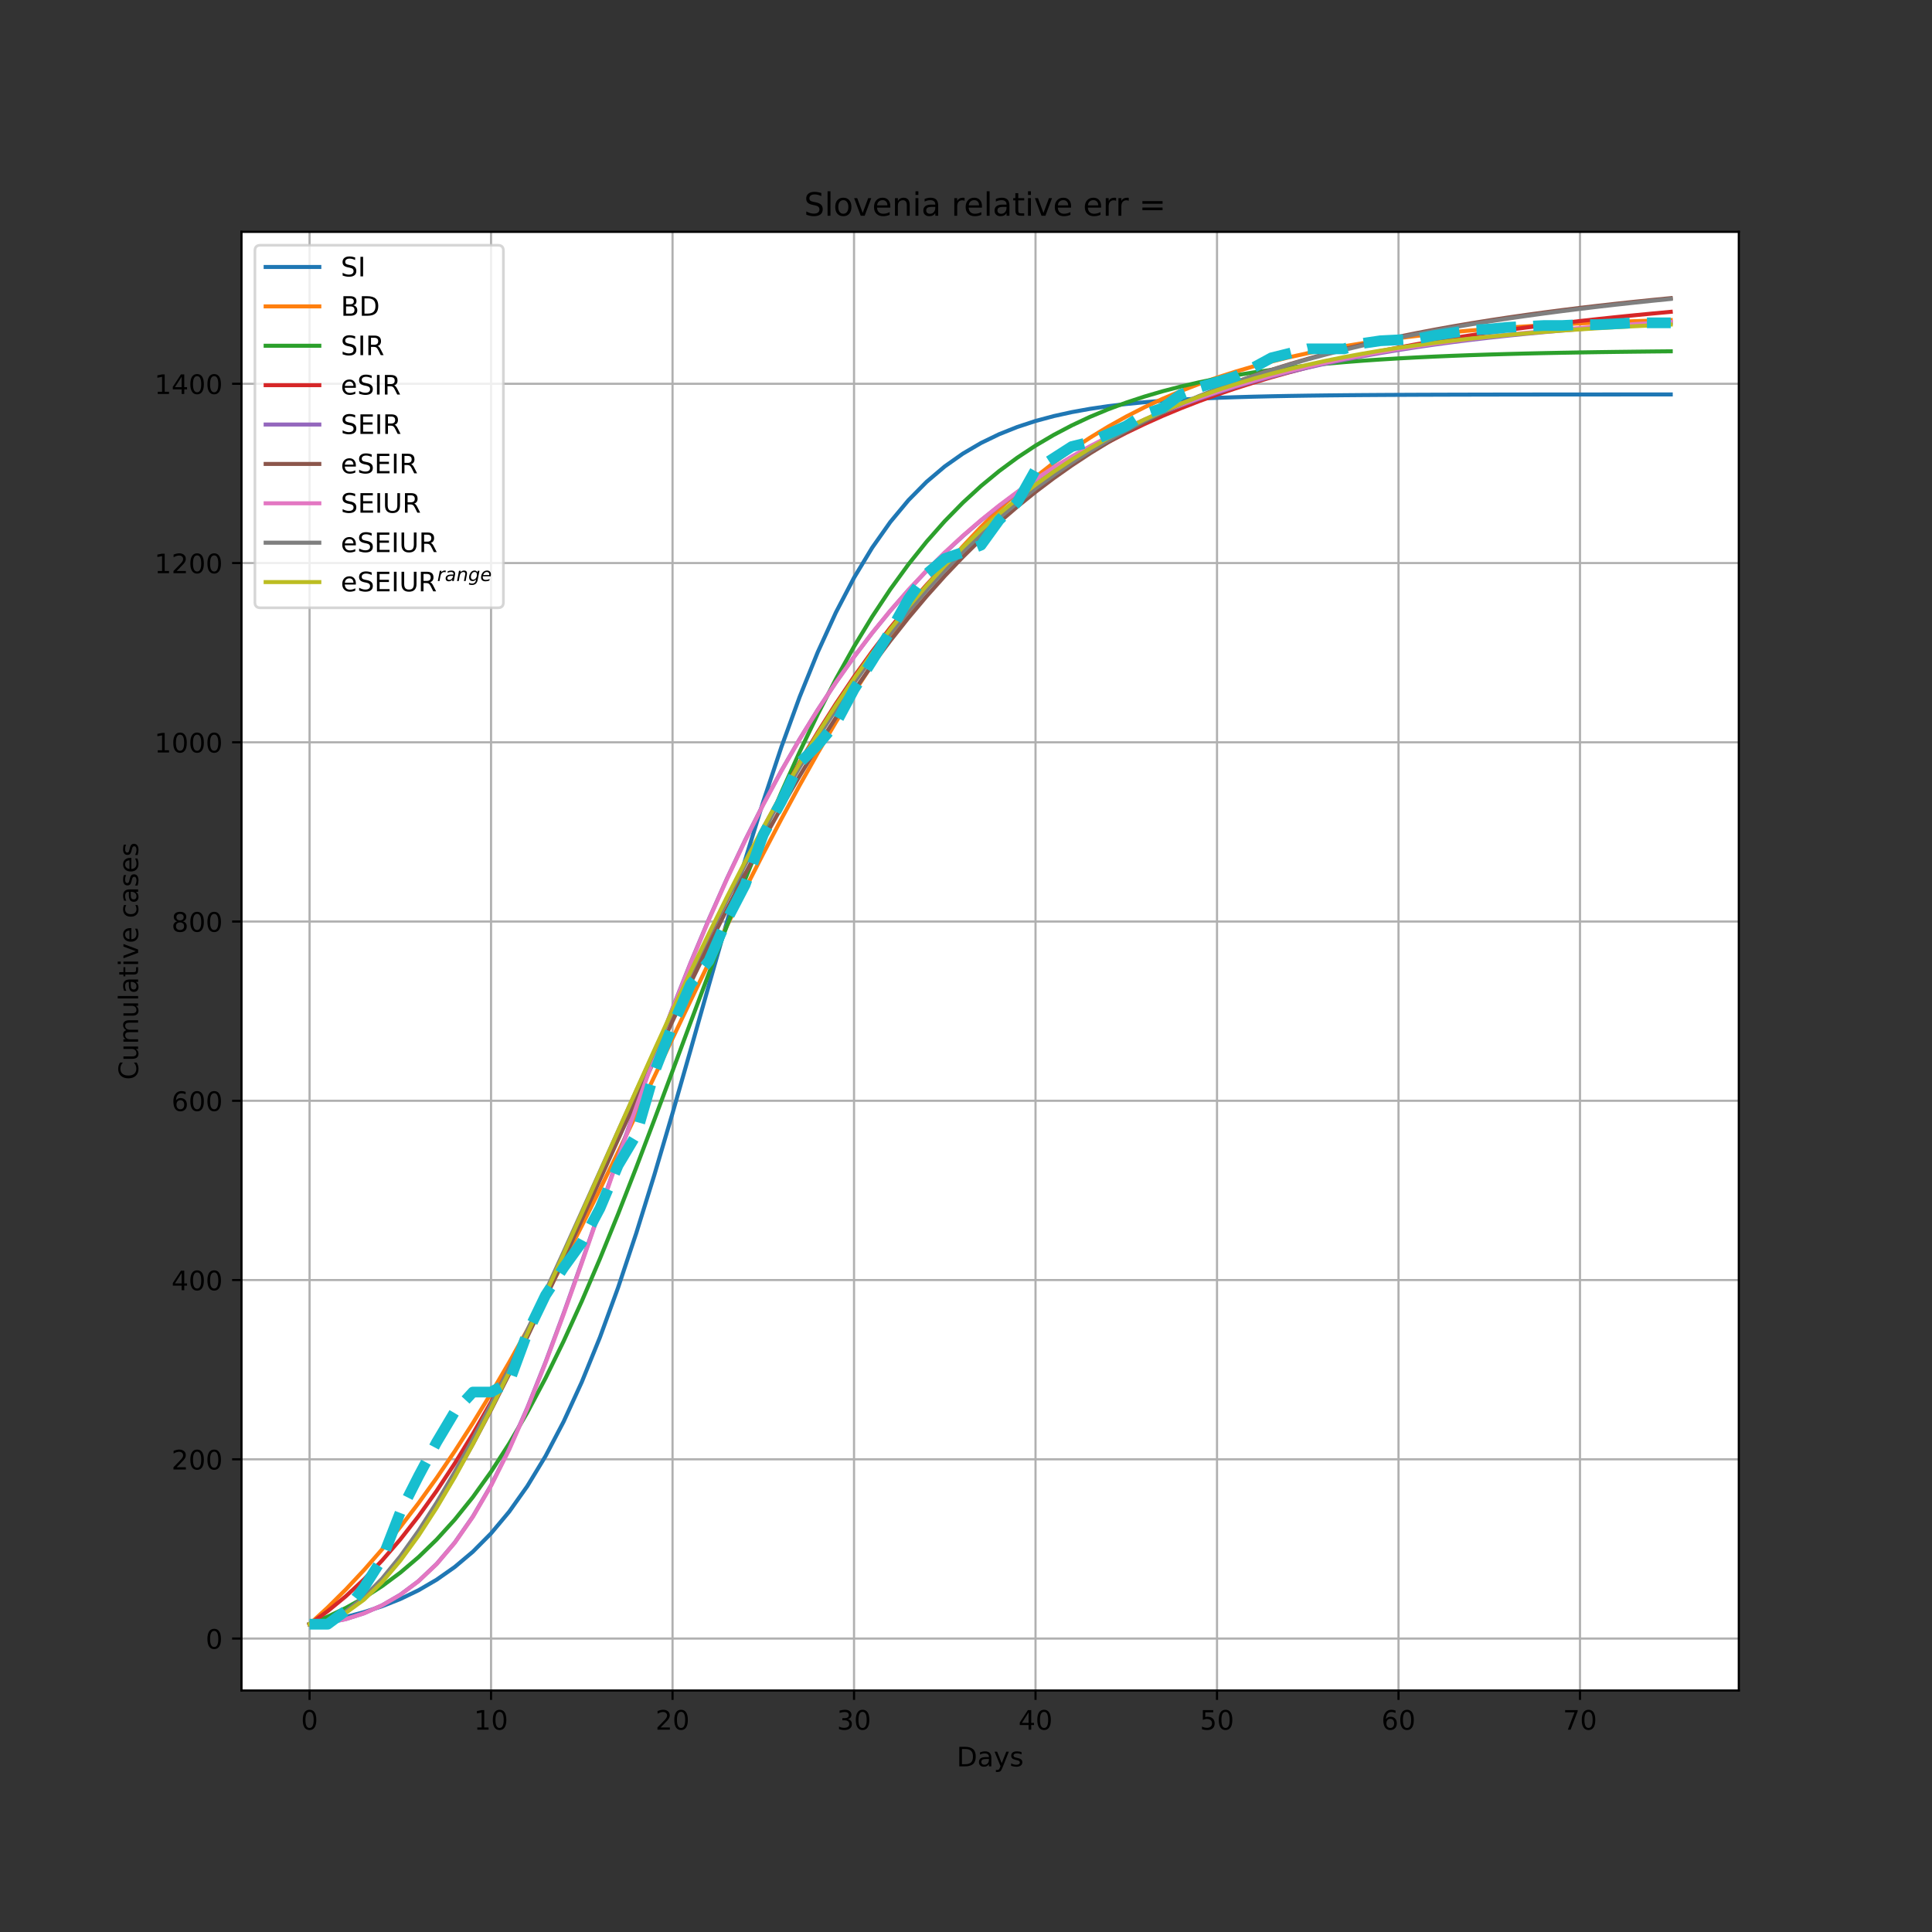 <?xml version="1.0" encoding="utf-8" standalone="no"?>
<!DOCTYPE svg PUBLIC "-//W3C//DTD SVG 1.1//EN"
  "http://www.w3.org/Graphics/SVG/1.1/DTD/svg11.dtd">
<!-- Created with matplotlib (https://matplotlib.org/) -->
<svg height="720pt" version="1.1" viewBox="0 0 720 720" width="720pt" xmlns="http://www.w3.org/2000/svg" xmlns:xlink="http://www.w3.org/1999/xlink">
 <rect x="0" y="0" width="720" height="720" fill="#333333" stroke="none"/>
 <defs>
  <style type="text/css">*{stroke-linecap:butt;stroke-linejoin:round;}</style>
 </defs>
 <g id="figure_1">
  <g id="patch_1">
   <path d="M 0 720 
L 720 720 
L 720 0 
L 0 0 
z
" style="fill:none;"/>
  </g>
  <g id="axes_1">
   <g id="patch_2">
    <path d="M 90 630 
L 648 630 
L 648 86.4 
L 90 86.4 
z
" style="fill:#ffffff;"/>
   </g>
   <g id="matplotlib.axis_1">
    <g id="xtick_1">
     <g id="line2d_1">
      <path clip-path="url(#pcddd51e90e)" d="M 115.364 630 
L 115.364 86.4 
" style="fill:none;stroke:#b0b0b0;stroke-linecap:square;stroke-width:0.8;"/>
     </g>
     <g id="line2d_2">
      <defs>
       <path d="M 0 0 
L 0 3.5 
" id="m1e7926f8ad" style="stroke:#000000;stroke-width:0.8;"/>
      </defs>
      <g>
       <use style="stroke:#000000;stroke-width:0.8;" x="115.364" xlink:href="#m1e7926f8ad" y="630"/>
      </g>
     </g>
     <g id="text_1">
      <!-- 0 -->
      <g transform="translate(112.182 644.598)scale(0.1 -0.1)">
       <defs>
        <path d="M 31.781 66.406 
Q 24.172 66.406 20.328 58.906 
Q 16.5 51.422 16.5 36.375 
Q 16.5 21.391 20.328 13.891 
Q 24.172 6.391 31.781 6.391 
Q 39.453 6.391 43.281 13.891 
Q 47.125 21.391 47.125 36.375 
Q 47.125 51.422 43.281 58.906 
Q 39.453 66.406 31.781 66.406 
z
M 31.781 74.219 
Q 44.047 74.219 50.516 64.516 
Q 56.984 54.828 56.984 36.375 
Q 56.984 17.969 50.516 8.266 
Q 44.047 -1.422 31.781 -1.422 
Q 19.531 -1.422 13.062 8.266 
Q 6.594 17.969 6.594 36.375 
Q 6.594 54.828 13.062 64.516 
Q 19.531 74.219 31.781 74.219 
z
" id="DejaVuSans-48"/>
       </defs>
       <use xlink:href="#DejaVuSans-48"/>
      </g>
     </g>
    </g>
    <g id="xtick_2">
     <g id="line2d_3">
      <path clip-path="url(#pcddd51e90e)" d="M 183 630 
L 183 86.4 
" style="fill:none;stroke:#b0b0b0;stroke-linecap:square;stroke-width:0.8;"/>
     </g>
     <g id="line2d_4">
      <g>
       <use style="stroke:#000000;stroke-width:0.8;" x="183" xlink:href="#m1e7926f8ad" y="630"/>
      </g>
     </g>
     <g id="text_2">
      <!-- 10 -->
      <g transform="translate(176.637 644.598)scale(0.1 -0.1)">
       <defs>
        <path d="M 12.406 8.297 
L 28.516 8.297 
L 28.516 63.922 
L 10.984 60.406 
L 10.984 69.391 
L 28.422 72.906 
L 38.281 72.906 
L 38.281 8.297 
L 54.391 8.297 
L 54.391 0 
L 12.406 0 
z
" id="DejaVuSans-49"/>
       </defs>
       <use xlink:href="#DejaVuSans-49"/>
       <use x="63.623" xlink:href="#DejaVuSans-48"/>
      </g>
     </g>
    </g>
    <g id="xtick_3">
     <g id="line2d_5">
      <path clip-path="url(#pcddd51e90e)" d="M 250.636 630 
L 250.636 86.4 
" style="fill:none;stroke:#b0b0b0;stroke-linecap:square;stroke-width:0.8;"/>
     </g>
     <g id="line2d_6">
      <g>
       <use style="stroke:#000000;stroke-width:0.8;" x="250.636" xlink:href="#m1e7926f8ad" y="630"/>
      </g>
     </g>
     <g id="text_3">
      <!-- 20 -->
      <g transform="translate(244.274 644.598)scale(0.1 -0.1)">
       <defs>
        <path d="M 19.188 8.297 
L 53.609 8.297 
L 53.609 0 
L 7.328 0 
L 7.328 8.297 
Q 12.938 14.109 22.625 23.891 
Q 32.328 33.688 34.812 36.531 
Q 39.547 41.844 41.422 45.531 
Q 43.312 49.219 43.312 52.781 
Q 43.312 58.594 39.234 62.25 
Q 35.156 65.922 28.609 65.922 
Q 23.969 65.922 18.812 64.312 
Q 13.672 62.703 7.812 59.422 
L 7.812 69.391 
Q 13.766 71.781 18.938 73 
Q 24.125 74.219 28.422 74.219 
Q 39.75 74.219 46.484 68.547 
Q 53.219 62.891 53.219 53.422 
Q 53.219 48.922 51.531 44.891 
Q 49.859 40.875 45.406 35.406 
Q 44.188 33.984 37.641 27.219 
Q 31.109 20.453 19.188 8.297 
z
" id="DejaVuSans-50"/>
       </defs>
       <use xlink:href="#DejaVuSans-50"/>
       <use x="63.623" xlink:href="#DejaVuSans-48"/>
      </g>
     </g>
    </g>
    <g id="xtick_4">
     <g id="line2d_7">
      <path clip-path="url(#pcddd51e90e)" d="M 318.273 630 
L 318.273 86.4 
" style="fill:none;stroke:#b0b0b0;stroke-linecap:square;stroke-width:0.8;"/>
     </g>
     <g id="line2d_8">
      <g>
       <use style="stroke:#000000;stroke-width:0.8;" x="318.273" xlink:href="#m1e7926f8ad" y="630"/>
      </g>
     </g>
     <g id="text_4">
      <!-- 30 -->
      <g transform="translate(311.91 644.598)scale(0.1 -0.1)">
       <defs>
        <path d="M 40.578 39.312 
Q 47.656 37.797 51.625 33 
Q 55.609 28.219 55.609 21.188 
Q 55.609 10.406 48.188 4.484 
Q 40.766 -1.422 27.094 -1.422 
Q 22.516 -1.422 17.656 -0.516 
Q 12.797 0.391 7.625 2.203 
L 7.625 11.719 
Q 11.719 9.328 16.594 8.109 
Q 21.484 6.891 26.812 6.891 
Q 36.078 6.891 40.938 10.547 
Q 45.797 14.203 45.797 21.188 
Q 45.797 27.641 41.281 31.266 
Q 36.766 34.906 28.719 34.906 
L 20.219 34.906 
L 20.219 43.016 
L 29.109 43.016 
Q 36.375 43.016 40.234 45.922 
Q 44.094 48.828 44.094 54.297 
Q 44.094 59.906 40.109 62.906 
Q 36.141 65.922 28.719 65.922 
Q 24.656 65.922 20.016 65.031 
Q 15.375 64.156 9.812 62.312 
L 9.812 71.094 
Q 15.438 72.656 20.344 73.438 
Q 25.25 74.219 29.594 74.219 
Q 40.828 74.219 47.359 69.109 
Q 53.906 64.016 53.906 55.328 
Q 53.906 49.266 50.438 45.094 
Q 46.969 40.922 40.578 39.312 
z
" id="DejaVuSans-51"/>
       </defs>
       <use xlink:href="#DejaVuSans-51"/>
       <use x="63.623" xlink:href="#DejaVuSans-48"/>
      </g>
     </g>
    </g>
    <g id="xtick_5">
     <g id="line2d_9">
      <path clip-path="url(#pcddd51e90e)" d="M 385.909 630 
L 385.909 86.4 
" style="fill:none;stroke:#b0b0b0;stroke-linecap:square;stroke-width:0.8;"/>
     </g>
     <g id="line2d_10">
      <g>
       <use style="stroke:#000000;stroke-width:0.8;" x="385.909" xlink:href="#m1e7926f8ad" y="630"/>
      </g>
     </g>
     <g id="text_5">
      <!-- 40 -->
      <g transform="translate(379.547 644.598)scale(0.1 -0.1)">
       <defs>
        <path d="M 37.797 64.312 
L 12.891 25.391 
L 37.797 25.391 
z
M 35.203 72.906 
L 47.609 72.906 
L 47.609 25.391 
L 58.016 25.391 
L 58.016 17.188 
L 47.609 17.188 
L 47.609 0 
L 37.797 0 
L 37.797 17.188 
L 4.891 17.188 
L 4.891 26.703 
z
" id="DejaVuSans-52"/>
       </defs>
       <use xlink:href="#DejaVuSans-52"/>
       <use x="63.623" xlink:href="#DejaVuSans-48"/>
      </g>
     </g>
    </g>
    <g id="xtick_6">
     <g id="line2d_11">
      <path clip-path="url(#pcddd51e90e)" d="M 453.545 630 
L 453.545 86.4 
" style="fill:none;stroke:#b0b0b0;stroke-linecap:square;stroke-width:0.8;"/>
     </g>
     <g id="line2d_12">
      <g>
       <use style="stroke:#000000;stroke-width:0.8;" x="453.545" xlink:href="#m1e7926f8ad" y="630"/>
      </g>
     </g>
     <g id="text_6">
      <!-- 50 -->
      <g transform="translate(447.183 644.598)scale(0.1 -0.1)">
       <defs>
        <path d="M 10.797 72.906 
L 49.516 72.906 
L 49.516 64.594 
L 19.828 64.594 
L 19.828 46.734 
Q 21.969 47.469 24.109 47.828 
Q 26.266 48.188 28.422 48.188 
Q 40.625 48.188 47.75 41.5 
Q 54.891 34.812 54.891 23.391 
Q 54.891 11.625 47.562 5.094 
Q 40.234 -1.422 26.906 -1.422 
Q 22.312 -1.422 17.547 -0.641 
Q 12.797 0.141 7.719 1.703 
L 7.719 11.625 
Q 12.109 9.234 16.797 8.062 
Q 21.484 6.891 26.703 6.891 
Q 35.156 6.891 40.078 11.328 
Q 45.016 15.766 45.016 23.391 
Q 45.016 31 40.078 35.438 
Q 35.156 39.891 26.703 39.891 
Q 22.75 39.891 18.812 39.016 
Q 14.891 38.141 10.797 36.281 
z
" id="DejaVuSans-53"/>
       </defs>
       <use xlink:href="#DejaVuSans-53"/>
       <use x="63.623" xlink:href="#DejaVuSans-48"/>
      </g>
     </g>
    </g>
    <g id="xtick_7">
     <g id="line2d_13">
      <path clip-path="url(#pcddd51e90e)" d="M 521.182 630 
L 521.182 86.4 
" style="fill:none;stroke:#b0b0b0;stroke-linecap:square;stroke-width:0.8;"/>
     </g>
     <g id="line2d_14">
      <g>
       <use style="stroke:#000000;stroke-width:0.8;" x="521.182" xlink:href="#m1e7926f8ad" y="630"/>
      </g>
     </g>
     <g id="text_7">
      <!-- 60 -->
      <g transform="translate(514.819 644.598)scale(0.1 -0.1)">
       <defs>
        <path d="M 33.016 40.375 
Q 26.375 40.375 22.484 35.828 
Q 18.609 31.297 18.609 23.391 
Q 18.609 15.531 22.484 10.953 
Q 26.375 6.391 33.016 6.391 
Q 39.656 6.391 43.531 10.953 
Q 47.406 15.531 47.406 23.391 
Q 47.406 31.297 43.531 35.828 
Q 39.656 40.375 33.016 40.375 
z
M 52.594 71.297 
L 52.594 62.312 
Q 48.875 64.062 45.094 64.984 
Q 41.312 65.922 37.594 65.922 
Q 27.828 65.922 22.672 59.328 
Q 17.531 52.734 16.797 39.406 
Q 19.672 43.656 24.016 45.922 
Q 28.375 48.188 33.594 48.188 
Q 44.578 48.188 50.953 41.516 
Q 57.328 34.859 57.328 23.391 
Q 57.328 12.156 50.688 5.359 
Q 44.047 -1.422 33.016 -1.422 
Q 20.359 -1.422 13.672 8.266 
Q 6.984 17.969 6.984 36.375 
Q 6.984 53.656 15.188 63.938 
Q 23.391 74.219 37.203 74.219 
Q 40.922 74.219 44.703 73.484 
Q 48.484 72.75 52.594 71.297 
z
" id="DejaVuSans-54"/>
       </defs>
       <use xlink:href="#DejaVuSans-54"/>
       <use x="63.623" xlink:href="#DejaVuSans-48"/>
      </g>
     </g>
    </g>
    <g id="xtick_8">
     <g id="line2d_15">
      <path clip-path="url(#pcddd51e90e)" d="M 588.818 630 
L 588.818 86.4 
" style="fill:none;stroke:#b0b0b0;stroke-linecap:square;stroke-width:0.8;"/>
     </g>
     <g id="line2d_16">
      <g>
       <use style="stroke:#000000;stroke-width:0.8;" x="588.818" xlink:href="#m1e7926f8ad" y="630"/>
      </g>
     </g>
     <g id="text_8">
      <!-- 70 -->
      <g transform="translate(582.456 644.598)scale(0.1 -0.1)">
       <defs>
        <path d="M 8.203 72.906 
L 55.078 72.906 
L 55.078 68.703 
L 28.609 0 
L 18.312 0 
L 43.219 64.594 
L 8.203 64.594 
z
" id="DejaVuSans-55"/>
       </defs>
       <use xlink:href="#DejaVuSans-55"/>
       <use x="63.623" xlink:href="#DejaVuSans-48"/>
      </g>
     </g>
    </g>
    <g id="text_9">
     <!-- Days -->
     <g transform="translate(356.522 658.277)scale(0.1 -0.1)">
      <defs>
       <path d="M 19.672 64.797 
L 19.672 8.109 
L 31.594 8.109 
Q 46.688 8.109 53.688 14.938 
Q 60.688 21.781 60.688 36.531 
Q 60.688 51.172 53.688 57.984 
Q 46.688 64.797 31.594 64.797 
z
M 9.812 72.906 
L 30.078 72.906 
Q 51.266 72.906 61.172 64.094 
Q 71.094 55.281 71.094 36.531 
Q 71.094 17.672 61.125 8.828 
Q 51.172 0 30.078 0 
L 9.812 0 
z
" id="DejaVuSans-68"/>
       <path d="M 34.281 27.484 
Q 23.391 27.484 19.188 25 
Q 14.984 22.516 14.984 16.5 
Q 14.984 11.719 18.141 8.906 
Q 21.297 6.109 26.703 6.109 
Q 34.188 6.109 38.703 11.406 
Q 43.219 16.703 43.219 25.484 
L 43.219 27.484 
z
M 52.203 31.203 
L 52.203 0 
L 43.219 0 
L 43.219 8.297 
Q 40.141 3.328 35.547 0.953 
Q 30.953 -1.422 24.312 -1.422 
Q 15.922 -1.422 10.953 3.297 
Q 6 8.016 6 15.922 
Q 6 25.141 12.172 29.828 
Q 18.359 34.516 30.609 34.516 
L 43.219 34.516 
L 43.219 35.406 
Q 43.219 41.609 39.141 45 
Q 35.062 48.391 27.688 48.391 
Q 23 48.391 18.547 47.266 
Q 14.109 46.141 10.016 43.891 
L 10.016 52.203 
Q 14.938 54.109 19.578 55.047 
Q 24.219 56 28.609 56 
Q 40.484 56 46.344 49.844 
Q 52.203 43.703 52.203 31.203 
z
" id="DejaVuSans-97"/>
       <path d="M 32.172 -5.078 
Q 28.375 -14.844 24.75 -17.812 
Q 21.141 -20.797 15.094 -20.797 
L 7.906 -20.797 
L 7.906 -13.281 
L 13.188 -13.281 
Q 16.891 -13.281 18.938 -11.516 
Q 21 -9.766 23.484 -3.219 
L 25.094 0.875 
L 2.984 54.688 
L 12.5 54.688 
L 29.594 11.922 
L 46.688 54.688 
L 56.203 54.688 
z
" id="DejaVuSans-121"/>
       <path d="M 44.281 53.078 
L 44.281 44.578 
Q 40.484 46.531 36.375 47.5 
Q 32.281 48.484 27.875 48.484 
Q 21.188 48.484 17.844 46.438 
Q 14.5 44.391 14.5 40.281 
Q 14.5 37.156 16.891 35.375 
Q 19.281 33.594 26.516 31.984 
L 29.594 31.297 
Q 39.156 29.25 43.188 25.516 
Q 47.219 21.781 47.219 15.094 
Q 47.219 7.469 41.188 3.016 
Q 35.156 -1.422 24.609 -1.422 
Q 20.219 -1.422 15.453 -0.562 
Q 10.688 0.297 5.422 2 
L 5.422 11.281 
Q 10.406 8.688 15.234 7.391 
Q 20.062 6.109 24.812 6.109 
Q 31.156 6.109 34.562 8.281 
Q 37.984 10.453 37.984 14.406 
Q 37.984 18.062 35.516 20.016 
Q 33.062 21.969 24.703 23.781 
L 21.578 24.516 
Q 13.234 26.266 9.516 29.906 
Q 5.812 33.547 5.812 39.891 
Q 5.812 47.609 11.281 51.797 
Q 16.75 56 26.812 56 
Q 31.781 56 36.172 55.266 
Q 40.578 54.547 44.281 53.078 
z
" id="DejaVuSans-115"/>
      </defs>
      <use xlink:href="#DejaVuSans-68"/>
      <use x="77.002" xlink:href="#DejaVuSans-97"/>
      <use x="138.281" xlink:href="#DejaVuSans-121"/>
      <use x="197.461" xlink:href="#DejaVuSans-115"/>
     </g>
    </g>
   </g>
   <g id="matplotlib.axis_2">
    <g id="ytick_1">
     <g id="line2d_17">
      <path clip-path="url(#pcddd51e90e)" d="M 90 610.635 
L 648 610.635 
" style="fill:none;stroke:#b0b0b0;stroke-linecap:square;stroke-width:0.8;"/>
     </g>
     <g id="line2d_18">
      <defs>
       <path d="M 0 0 
L -3.5 0 
" id="mdd7d3eef31" style="stroke:#000000;stroke-width:0.8;"/>
      </defs>
      <g>
       <use style="stroke:#000000;stroke-width:0.8;" x="90" xlink:href="#mdd7d3eef31" y="610.635"/>
      </g>
     </g>
     <g id="text_10">
      <!-- 0 -->
      <g transform="translate(76.638 614.434)scale(0.1 -0.1)">
       <use xlink:href="#DejaVuSans-48"/>
      </g>
     </g>
    </g>
    <g id="ytick_2">
     <g id="line2d_19">
      <path clip-path="url(#pcddd51e90e)" d="M 90 543.834 
L 648 543.834 
" style="fill:none;stroke:#b0b0b0;stroke-linecap:square;stroke-width:0.8;"/>
     </g>
     <g id="line2d_20">
      <g>
       <use style="stroke:#000000;stroke-width:0.8;" x="90" xlink:href="#mdd7d3eef31" y="543.834"/>
      </g>
     </g>
     <g id="text_11">
      <!-- 200 -->
      <g transform="translate(63.913 547.633)scale(0.1 -0.1)">
       <use xlink:href="#DejaVuSans-50"/>
       <use x="63.623" xlink:href="#DejaVuSans-48"/>
       <use x="127.246" xlink:href="#DejaVuSans-48"/>
      </g>
     </g>
    </g>
    <g id="ytick_3">
     <g id="line2d_21">
      <path clip-path="url(#pcddd51e90e)" d="M 90 477.032 
L 648 477.032 
" style="fill:none;stroke:#b0b0b0;stroke-linecap:square;stroke-width:0.8;"/>
     </g>
     <g id="line2d_22">
      <g>
       <use style="stroke:#000000;stroke-width:0.8;" x="90" xlink:href="#mdd7d3eef31" y="477.032"/>
      </g>
     </g>
     <g id="text_12">
      <!-- 400 -->
      <g transform="translate(63.913 480.831)scale(0.1 -0.1)">
       <use xlink:href="#DejaVuSans-52"/>
       <use x="63.623" xlink:href="#DejaVuSans-48"/>
       <use x="127.246" xlink:href="#DejaVuSans-48"/>
      </g>
     </g>
    </g>
    <g id="ytick_4">
     <g id="line2d_23">
      <path clip-path="url(#pcddd51e90e)" d="M 90 410.231 
L 648 410.231 
" style="fill:none;stroke:#b0b0b0;stroke-linecap:square;stroke-width:0.8;"/>
     </g>
     <g id="line2d_24">
      <g>
       <use style="stroke:#000000;stroke-width:0.8;" x="90" xlink:href="#mdd7d3eef31" y="410.231"/>
      </g>
     </g>
     <g id="text_13">
      <!-- 600 -->
      <g transform="translate(63.913 414.03)scale(0.1 -0.1)">
       <use xlink:href="#DejaVuSans-54"/>
       <use x="63.623" xlink:href="#DejaVuSans-48"/>
       <use x="127.246" xlink:href="#DejaVuSans-48"/>
      </g>
     </g>
    </g>
    <g id="ytick_5">
     <g id="line2d_25">
      <path clip-path="url(#pcddd51e90e)" d="M 90 343.429 
L 648 343.429 
" style="fill:none;stroke:#b0b0b0;stroke-linecap:square;stroke-width:0.8;"/>
     </g>
     <g id="line2d_26">
      <g>
       <use style="stroke:#000000;stroke-width:0.8;" x="90" xlink:href="#mdd7d3eef31" y="343.429"/>
      </g>
     </g>
     <g id="text_14">
      <!-- 800 -->
      <g transform="translate(63.913 347.228)scale(0.1 -0.1)">
       <defs>
        <path d="M 31.781 34.625 
Q 24.75 34.625 20.719 30.859 
Q 16.703 27.094 16.703 20.516 
Q 16.703 13.922 20.719 10.156 
Q 24.75 6.391 31.781 6.391 
Q 38.812 6.391 42.859 10.172 
Q 46.922 13.969 46.922 20.516 
Q 46.922 27.094 42.891 30.859 
Q 38.875 34.625 31.781 34.625 
z
M 21.922 38.812 
Q 15.578 40.375 12.031 44.719 
Q 8.5 49.078 8.5 55.328 
Q 8.5 64.062 14.719 69.141 
Q 20.953 74.219 31.781 74.219 
Q 42.672 74.219 48.875 69.141 
Q 55.078 64.062 55.078 55.328 
Q 55.078 49.078 51.531 44.719 
Q 48 40.375 41.703 38.812 
Q 48.828 37.156 52.797 32.312 
Q 56.781 27.484 56.781 20.516 
Q 56.781 9.906 50.312 4.234 
Q 43.844 -1.422 31.781 -1.422 
Q 19.734 -1.422 13.25 4.234 
Q 6.781 9.906 6.781 20.516 
Q 6.781 27.484 10.781 32.312 
Q 14.797 37.156 21.922 38.812 
z
M 18.312 54.391 
Q 18.312 48.734 21.844 45.562 
Q 25.391 42.391 31.781 42.391 
Q 38.141 42.391 41.719 45.562 
Q 45.312 48.734 45.312 54.391 
Q 45.312 60.062 41.719 63.234 
Q 38.141 66.406 31.781 66.406 
Q 25.391 66.406 21.844 63.234 
Q 18.312 60.062 18.312 54.391 
z
" id="DejaVuSans-56"/>
       </defs>
       <use xlink:href="#DejaVuSans-56"/>
       <use x="63.623" xlink:href="#DejaVuSans-48"/>
       <use x="127.246" xlink:href="#DejaVuSans-48"/>
      </g>
     </g>
    </g>
    <g id="ytick_6">
     <g id="line2d_27">
      <path clip-path="url(#pcddd51e90e)" d="M 90 276.628 
L 648 276.628 
" style="fill:none;stroke:#b0b0b0;stroke-linecap:square;stroke-width:0.8;"/>
     </g>
     <g id="line2d_28">
      <g>
       <use style="stroke:#000000;stroke-width:0.8;" x="90" xlink:href="#mdd7d3eef31" y="276.628"/>
      </g>
     </g>
     <g id="text_15">
      <!-- 1000 -->
      <g transform="translate(57.55 280.427)scale(0.1 -0.1)">
       <use xlink:href="#DejaVuSans-49"/>
       <use x="63.623" xlink:href="#DejaVuSans-48"/>
       <use x="127.246" xlink:href="#DejaVuSans-48"/>
       <use x="190.869" xlink:href="#DejaVuSans-48"/>
      </g>
     </g>
    </g>
    <g id="ytick_7">
     <g id="line2d_29">
      <path clip-path="url(#pcddd51e90e)" d="M 90 209.826 
L 648 209.826 
" style="fill:none;stroke:#b0b0b0;stroke-linecap:square;stroke-width:0.8;"/>
     </g>
     <g id="line2d_30">
      <g>
       <use style="stroke:#000000;stroke-width:0.8;" x="90" xlink:href="#mdd7d3eef31" y="209.826"/>
      </g>
     </g>
     <g id="text_16">
      <!-- 1200 -->
      <g transform="translate(57.55 213.626)scale(0.1 -0.1)">
       <use xlink:href="#DejaVuSans-49"/>
       <use x="63.623" xlink:href="#DejaVuSans-50"/>
       <use x="127.246" xlink:href="#DejaVuSans-48"/>
       <use x="190.869" xlink:href="#DejaVuSans-48"/>
      </g>
     </g>
    </g>
    <g id="ytick_8">
     <g id="line2d_31">
      <path clip-path="url(#pcddd51e90e)" d="M 90 143.025 
L 648 143.025 
" style="fill:none;stroke:#b0b0b0;stroke-linecap:square;stroke-width:0.8;"/>
     </g>
     <g id="line2d_32">
      <g>
       <use style="stroke:#000000;stroke-width:0.8;" x="90" xlink:href="#mdd7d3eef31" y="143.025"/>
      </g>
     </g>
     <g id="text_17">
      <!-- 1400 -->
      <g transform="translate(57.55 146.824)scale(0.1 -0.1)">
       <use xlink:href="#DejaVuSans-49"/>
       <use x="63.623" xlink:href="#DejaVuSans-52"/>
       <use x="127.246" xlink:href="#DejaVuSans-48"/>
       <use x="190.869" xlink:href="#DejaVuSans-48"/>
      </g>
     </g>
    </g>
    <g id="text_18">
     <!-- Cumulative cases -->
     <g transform="translate(51.47 402.426)rotate(-90)scale(0.1 -0.1)">
      <defs>
       <path d="M 64.406 67.281 
L 64.406 56.891 
Q 59.422 61.531 53.781 63.812 
Q 48.141 66.109 41.797 66.109 
Q 29.297 66.109 22.656 58.469 
Q 16.016 50.828 16.016 36.375 
Q 16.016 21.969 22.656 14.328 
Q 29.297 6.688 41.797 6.688 
Q 48.141 6.688 53.781 8.984 
Q 59.422 11.281 64.406 15.922 
L 64.406 5.609 
Q 59.234 2.094 53.438 0.328 
Q 47.656 -1.422 41.219 -1.422 
Q 24.656 -1.422 15.125 8.703 
Q 5.609 18.844 5.609 36.375 
Q 5.609 53.953 15.125 64.078 
Q 24.656 74.219 41.219 74.219 
Q 47.75 74.219 53.531 72.484 
Q 59.328 70.75 64.406 67.281 
z
" id="DejaVuSans-67"/>
       <path d="M 8.5 21.578 
L 8.5 54.688 
L 17.484 54.688 
L 17.484 21.922 
Q 17.484 14.156 20.5 10.266 
Q 23.531 6.391 29.594 6.391 
Q 36.859 6.391 41.078 11.031 
Q 45.312 15.672 45.312 23.688 
L 45.312 54.688 
L 54.297 54.688 
L 54.297 0 
L 45.312 0 
L 45.312 8.406 
Q 42.047 3.422 37.719 1 
Q 33.406 -1.422 27.688 -1.422 
Q 18.266 -1.422 13.375 4.438 
Q 8.5 10.297 8.5 21.578 
z
M 31.109 56 
z
" id="DejaVuSans-117"/>
       <path d="M 52 44.188 
Q 55.375 50.25 60.062 53.125 
Q 64.75 56 71.094 56 
Q 79.641 56 84.281 50.016 
Q 88.922 44.047 88.922 33.016 
L 88.922 0 
L 79.891 0 
L 79.891 32.719 
Q 79.891 40.578 77.094 44.375 
Q 74.312 48.188 68.609 48.188 
Q 61.625 48.188 57.562 43.547 
Q 53.516 38.922 53.516 30.906 
L 53.516 0 
L 44.484 0 
L 44.484 32.719 
Q 44.484 40.625 41.703 44.406 
Q 38.922 48.188 33.109 48.188 
Q 26.219 48.188 22.156 43.531 
Q 18.109 38.875 18.109 30.906 
L 18.109 0 
L 9.078 0 
L 9.078 54.688 
L 18.109 54.688 
L 18.109 46.188 
Q 21.188 51.219 25.484 53.609 
Q 29.781 56 35.688 56 
Q 41.656 56 45.828 52.969 
Q 50 49.953 52 44.188 
z
" id="DejaVuSans-109"/>
       <path d="M 9.422 75.984 
L 18.406 75.984 
L 18.406 0 
L 9.422 0 
z
" id="DejaVuSans-108"/>
       <path d="M 18.312 70.219 
L 18.312 54.688 
L 36.812 54.688 
L 36.812 47.703 
L 18.312 47.703 
L 18.312 18.016 
Q 18.312 11.328 20.141 9.422 
Q 21.969 7.516 27.594 7.516 
L 36.812 7.516 
L 36.812 0 
L 27.594 0 
Q 17.188 0 13.234 3.875 
Q 9.281 7.766 9.281 18.016 
L 9.281 47.703 
L 2.688 47.703 
L 2.688 54.688 
L 9.281 54.688 
L 9.281 70.219 
z
" id="DejaVuSans-116"/>
       <path d="M 9.422 54.688 
L 18.406 54.688 
L 18.406 0 
L 9.422 0 
z
M 9.422 75.984 
L 18.406 75.984 
L 18.406 64.594 
L 9.422 64.594 
z
" id="DejaVuSans-105"/>
       <path d="M 2.984 54.688 
L 12.5 54.688 
L 29.594 8.797 
L 46.688 54.688 
L 56.203 54.688 
L 35.688 0 
L 23.484 0 
z
" id="DejaVuSans-118"/>
       <path d="M 56.203 29.594 
L 56.203 25.203 
L 14.891 25.203 
Q 15.484 15.922 20.484 11.062 
Q 25.484 6.203 34.422 6.203 
Q 39.594 6.203 44.453 7.469 
Q 49.312 8.734 54.109 11.281 
L 54.109 2.781 
Q 49.266 0.734 44.188 -0.344 
Q 39.109 -1.422 33.891 -1.422 
Q 20.797 -1.422 13.156 6.188 
Q 5.516 13.812 5.516 26.812 
Q 5.516 40.234 12.766 48.109 
Q 20.016 56 32.328 56 
Q 43.359 56 49.781 48.891 
Q 56.203 41.797 56.203 29.594 
z
M 47.219 32.234 
Q 47.125 39.594 43.094 43.984 
Q 39.062 48.391 32.422 48.391 
Q 24.906 48.391 20.391 44.141 
Q 15.875 39.891 15.188 32.172 
z
" id="DejaVuSans-101"/>
       <path id="DejaVuSans-32"/>
       <path d="M 48.781 52.594 
L 48.781 44.188 
Q 44.969 46.297 41.141 47.344 
Q 37.312 48.391 33.406 48.391 
Q 24.656 48.391 19.812 42.844 
Q 14.984 37.312 14.984 27.297 
Q 14.984 17.281 19.812 11.734 
Q 24.656 6.203 33.406 6.203 
Q 37.312 6.203 41.141 7.25 
Q 44.969 8.297 48.781 10.406 
L 48.781 2.094 
Q 45.016 0.344 40.984 -0.531 
Q 36.969 -1.422 32.422 -1.422 
Q 20.062 -1.422 12.781 6.344 
Q 5.516 14.109 5.516 27.297 
Q 5.516 40.672 12.859 48.328 
Q 20.219 56 33.016 56 
Q 37.156 56 41.109 55.141 
Q 45.062 54.297 48.781 52.594 
z
" id="DejaVuSans-99"/>
      </defs>
      <use xlink:href="#DejaVuSans-67"/>
      <use x="69.824" xlink:href="#DejaVuSans-117"/>
      <use x="133.203" xlink:href="#DejaVuSans-109"/>
      <use x="230.615" xlink:href="#DejaVuSans-117"/>
      <use x="293.994" xlink:href="#DejaVuSans-108"/>
      <use x="321.777" xlink:href="#DejaVuSans-97"/>
      <use x="383.057" xlink:href="#DejaVuSans-116"/>
      <use x="422.266" xlink:href="#DejaVuSans-105"/>
      <use x="450.049" xlink:href="#DejaVuSans-118"/>
      <use x="509.229" xlink:href="#DejaVuSans-101"/>
      <use x="570.752" xlink:href="#DejaVuSans-32"/>
      <use x="602.539" xlink:href="#DejaVuSans-99"/>
      <use x="657.52" xlink:href="#DejaVuSans-97"/>
      <use x="718.799" xlink:href="#DejaVuSans-115"/>
      <use x="770.898" xlink:href="#DejaVuSans-101"/>
      <use x="832.422" xlink:href="#DejaVuSans-115"/>
     </g>
    </g>
   </g>
   <g id="line2d_33">
    <path clip-path="url(#pcddd51e90e)" d="M 115.364 605.291 
L 122.127 604.08 
L 128.891 602.599 
L 135.655 600.791 
L 142.418 598.587 
L 149.182 595.906 
L 155.945 592.651 
L 162.709 588.713 
L 169.473 583.964 
L 176.236 578.261 
L 183 571.448 
L 189.764 563.359 
L 196.527 553.823 
L 203.291 542.678 
L 210.055 529.781 
L 216.818 515.028 
L 223.582 498.372 
L 230.345 479.846 
L 237.109 459.577 
L 243.873 437.798 
L 250.636 414.845 
L 257.4 391.145 
L 264.164 367.184 
L 270.927 343.469 
L 277.691 320.488 
L 284.455 298.669 
L 291.218 278.352 
L 297.982 259.772 
L 304.745 243.06 
L 311.509 228.252 
L 318.273 215.301 
L 325.036 204.106 
L 331.8 194.526 
L 338.564 186.396 
L 345.327 179.548 
L 352.091 173.815 
L 358.855 169.04 
L 365.618 165.079 
L 372.382 161.806 
L 379.145 159.11 
L 385.909 156.893 
L 392.673 155.074 
L 399.436 153.585 
L 406.2 152.366 
L 412.964 151.371 
L 419.727 150.559 
L 426.491 149.896 
L 433.255 149.355 
L 440.018 148.915 
L 446.782 148.557 
L 453.545 148.265 
L 460.309 148.027 
L 467.073 147.833 
L 473.836 147.676 
L 480.6 147.548 
L 487.364 147.444 
L 494.127 147.359 
L 500.891 147.29 
L 507.655 147.234 
L 514.418 147.188 
L 521.182 147.151 
L 527.945 147.121 
L 534.709 147.097 
L 541.473 147.077 
L 548.236 147.061 
L 555 147.047 
L 561.764 147.037 
L 568.527 147.028 
L 575.291 147.021 
L 582.055 147.015 
L 588.818 147.01 
L 595.582 147.007 
L 602.345 147.004 
L 609.109 147.001 
L 615.873 146.999 
L 622.636 146.997 
" style="fill:none;stroke:#1f77b4;stroke-linecap:square;stroke-width:1.5;"/>
   </g>
   <g id="line2d_34">
    <path clip-path="url(#pcddd51e90e)" d="M 115.364 605.291 
L 122.127 599.059 
L 128.891 592.338 
L 135.655 585.109 
L 142.418 577.353 
L 149.182 569.056 
L 155.945 560.208 
L 162.709 550.802 
L 169.473 540.839 
L 176.236 530.323 
L 183 519.267 
L 189.764 507.691 
L 196.527 495.622 
L 203.291 483.095 
L 210.055 470.152 
L 216.818 456.844 
L 223.582 443.226 
L 230.345 429.363 
L 237.109 415.32 
L 243.873 401.17 
L 250.636 386.986 
L 257.4 372.842 
L 264.164 358.811 
L 270.927 344.964 
L 277.691 331.369 
L 284.455 318.087 
L 291.218 305.175 
L 297.982 292.682 
L 304.745 280.65 
L 311.509 269.113 
L 318.273 258.099 
L 325.036 247.626 
L 331.8 237.705 
L 338.564 228.343 
L 345.327 219.538 
L 352.091 211.284 
L 358.855 203.569 
L 365.618 196.38 
L 372.382 189.698 
L 379.145 183.503 
L 385.909 177.772 
L 392.673 172.482 
L 399.436 167.608 
L 406.2 163.126 
L 412.964 159.012 
L 419.727 155.239 
L 426.491 151.786 
L 433.255 148.629 
L 440.018 145.746 
L 446.782 143.116 
L 453.545 140.719 
L 460.309 138.537 
L 467.073 136.552 
L 473.836 134.747 
L 480.6 133.107 
L 487.364 131.618 
L 494.127 130.266 
L 500.891 129.041 
L 507.655 127.93 
L 514.418 126.923 
L 521.182 126.01 
L 527.945 125.184 
L 534.709 124.436 
L 541.473 123.759 
L 548.236 123.147 
L 555 122.593 
L 561.764 122.092 
L 568.527 121.639 
L 575.291 121.229 
L 582.055 120.859 
L 588.818 120.524 
L 595.582 120.221 
L 602.345 119.948 
L 609.109 119.701 
L 615.873 119.478 
L 622.636 119.276 
" style="fill:none;stroke:#ff7f0e;stroke-linecap:square;stroke-width:1.5;"/>
   </g>
   <g id="line2d_35">
    <path clip-path="url(#pcddd51e90e)" d="M 115.364 605.291 
L 122.127 602.48 
L 128.891 599.217 
L 135.655 595.44 
L 142.418 591.081 
L 149.182 586.066 
L 155.945 580.32 
L 162.709 573.762 
L 169.473 566.317 
L 176.236 557.912 
L 183 548.482 
L 189.764 537.975 
L 196.527 526.359 
L 203.291 513.626 
L 210.055 499.797 
L 216.818 484.923 
L 223.582 469.094 
L 230.345 452.432 
L 237.109 435.093 
L 243.873 417.257 
L 250.636 399.125 
L 257.4 380.905 
L 264.164 362.805 
L 270.927 345.024 
L 277.691 327.739 
L 284.455 311.104 
L 291.218 295.243 
L 297.982 280.249 
L 304.745 266.185 
L 311.509 253.088 
L 318.273 240.967 
L 325.036 229.815 
L 331.8 219.605 
L 338.564 210.3 
L 345.327 201.851 
L 352.091 194.206 
L 358.855 187.309 
L 365.618 181.103 
L 372.382 175.532 
L 379.145 170.54 
L 385.909 166.075 
L 392.673 162.087 
L 399.436 158.529 
L 406.2 155.359 
L 412.964 152.537 
L 419.727 150.027 
L 426.491 147.797 
L 433.255 145.815 
L 440.018 144.057 
L 446.782 142.496 
L 453.545 141.112 
L 460.309 139.885 
L 467.073 138.798 
L 473.836 137.835 
L 480.6 136.981 
L 487.364 136.226 
L 494.127 135.556 
L 500.891 134.964 
L 507.655 134.44 
L 514.418 133.976 
L 521.182 133.565 
L 527.945 133.202 
L 534.709 132.881 
L 541.473 132.596 
L 548.236 132.345 
L 555 132.122 
L 561.764 131.925 
L 568.527 131.751 
L 575.291 131.597 
L 582.055 131.461 
L 588.818 131.341 
L 595.582 131.234 
L 602.345 131.14 
L 609.109 131.057 
L 615.873 130.983 
L 622.636 130.918 
" style="fill:none;stroke:#2ca02c;stroke-linecap:square;stroke-width:1.5;"/>
   </g>
   <g id="line2d_36">
    <path clip-path="url(#pcddd51e90e)" d="M 115.364 605.291 
L 122.127 600.422 
L 128.891 594.862 
L 135.655 588.576 
L 142.418 581.531 
L 149.182 573.701 
L 155.945 565.07 
L 162.709 555.628 
L 169.473 545.378 
L 176.236 534.338 
L 183 522.536 
L 189.764 510.017 
L 196.527 496.84 
L 203.291 483.078 
L 210.055 468.816 
L 216.818 454.151 
L 223.582 439.187 
L 230.345 424.036 
L 237.109 408.81 
L 243.873 393.619 
L 250.636 378.57 
L 257.4 363.763 
L 264.164 349.287 
L 270.927 335.222 
L 277.691 321.632 
L 284.455 308.572 
L 291.218 296.081 
L 297.982 284.187 
L 304.745 272.906 
L 311.509 262.246 
L 318.273 252.204 
L 325.036 242.769 
L 331.8 233.927 
L 338.564 225.656 
L 345.327 217.933 
L 352.091 210.732 
L 358.855 204.024 
L 365.618 197.781 
L 372.382 191.975 
L 379.145 186.577 
L 385.909 181.558 
L 392.673 176.894 
L 399.436 172.557 
L 406.2 168.525 
L 412.964 164.774 
L 419.727 161.283 
L 426.491 158.032 
L 433.255 155.002 
L 440.018 152.178 
L 446.782 149.541 
L 453.545 147.079 
L 460.309 144.777 
L 467.073 142.622 
L 473.836 140.605 
L 480.6 138.713 
L 487.364 136.938 
L 494.127 135.27 
L 500.891 133.701 
L 507.655 132.224 
L 514.418 130.832 
L 521.182 129.518 
L 527.945 128.278 
L 534.709 127.104 
L 541.473 125.993 
L 548.236 124.941 
L 555 123.942 
L 561.764 122.993 
L 568.527 122.091 
L 575.291 121.232 
L 582.055 120.413 
L 588.818 119.632 
L 595.582 118.886 
L 602.345 118.172 
L 609.109 117.489 
L 615.873 116.835 
L 622.636 116.207 
" style="fill:none;stroke:#d62728;stroke-linecap:square;stroke-width:1.5;"/>
   </g>
   <g id="line2d_37">
    <path clip-path="url(#pcddd51e90e)" d="M 115.364 605.291 
L 122.127 604.771 
L 128.891 603.383 
L 135.655 601.22 
L 142.418 598.236 
L 149.182 594.302 
L 155.945 589.236 
L 162.709 582.826 
L 169.473 574.853 
L 176.236 565.123 
L 183 553.504 
L 189.764 539.964 
L 196.527 524.597 
L 203.291 507.631 
L 210.055 489.408 
L 216.818 470.343 
L 223.582 450.865 
L 230.345 431.37 
L 237.109 412.191 
L 243.873 393.579 
L 250.636 375.707 
L 257.4 358.684 
L 264.164 342.566 
L 270.927 327.372 
L 277.691 313.093 
L 284.455 299.706 
L 291.218 287.177 
L 297.982 275.464 
L 304.745 264.524 
L 311.509 254.314 
L 318.273 244.789 
L 325.036 235.907 
L 331.8 227.627 
L 338.564 219.909 
L 345.327 212.717 
L 352.091 206.016 
L 358.855 199.773 
L 365.618 193.956 
L 372.382 188.539 
L 379.145 183.492 
L 385.909 178.792 
L 392.673 174.415 
L 399.436 170.337 
L 406.2 166.54 
L 412.964 163.004 
L 419.727 159.711 
L 426.491 156.644 
L 433.255 153.788 
L 440.018 151.129 
L 446.782 148.652 
L 453.545 146.346 
L 460.309 144.198 
L 467.073 142.198 
L 473.836 140.336 
L 480.6 138.602 
L 487.364 136.987 
L 494.127 135.484 
L 500.891 134.084 
L 507.655 132.78 
L 514.418 131.566 
L 521.182 130.435 
L 527.945 129.383 
L 534.709 128.403 
L 541.473 127.49 
L 548.236 126.64 
L 555 125.849 
L 561.764 125.112 
L 568.527 124.426 
L 575.291 123.787 
L 582.055 123.192 
L 588.818 122.638 
L 595.582 122.122 
L 602.345 121.642 
L 609.109 121.195 
L 615.873 120.778 
L 622.636 120.391 
" style="fill:none;stroke:#9467bd;stroke-linecap:square;stroke-width:1.5;"/>
   </g>
   <g id="line2d_38">
    <path clip-path="url(#pcddd51e90e)" d="M 115.364 605.291 
L 122.127 604.102 
L 128.891 600.791 
L 135.655 595.675 
L 142.418 589.001 
L 149.182 580.966 
L 155.945 571.732 
L 162.709 561.44 
L 169.473 550.212 
L 176.236 538.165 
L 183 525.405 
L 189.764 512.037 
L 196.527 498.164 
L 203.291 483.887 
L 210.055 469.304 
L 216.818 454.511 
L 223.582 439.602 
L 230.345 424.666 
L 237.109 409.789 
L 243.873 395.048 
L 250.636 380.517 
L 257.4 366.261 
L 264.164 352.339 
L 270.927 338.799 
L 277.691 325.685 
L 284.455 313.03 
L 291.218 300.863 
L 297.982 289.202 
L 304.745 278.062 
L 311.509 267.448 
L 318.273 257.364 
L 325.036 247.805 
L 331.8 238.765 
L 338.564 230.232 
L 345.327 222.193 
L 352.091 214.632 
L 358.855 207.53 
L 365.618 200.868 
L 372.382 194.626 
L 379.145 188.784 
L 385.909 183.319 
L 392.673 178.211 
L 399.436 173.439 
L 406.2 168.982 
L 412.964 164.822 
L 419.727 160.938 
L 426.491 157.313 
L 433.255 153.929 
L 440.018 150.768 
L 446.782 147.817 
L 453.545 145.059 
L 460.309 142.482 
L 467.073 140.071 
L 473.836 137.814 
L 480.6 135.702 
L 487.364 133.721 
L 494.127 131.864 
L 500.891 130.121 
L 507.655 128.483 
L 514.418 126.943 
L 521.182 125.494 
L 527.945 124.128 
L 534.709 122.84 
L 541.473 121.624 
L 548.236 120.474 
L 555 119.387 
L 561.764 118.358 
L 568.527 117.382 
L 575.291 116.455 
L 582.055 115.575 
L 588.818 114.739 
L 595.582 113.942 
L 602.345 113.184 
L 609.109 112.46 
L 615.873 111.769 
L 622.636 111.109 
" style="fill:none;stroke:#8c564b;stroke-linecap:square;stroke-width:1.5;"/>
   </g>
   <g id="line2d_39">
    <path clip-path="url(#pcddd51e90e)" d="M 115.364 605.291 
L 122.127 604.773 
L 128.891 603.389 
L 135.655 601.232 
L 142.418 598.258 
L 149.182 594.339 
L 155.945 589.292 
L 162.709 582.907 
L 169.473 574.965 
L 176.236 565.274 
L 183 553.699 
L 189.764 540.206 
L 196.527 524.885 
L 203.291 507.961 
L 210.055 489.772 
L 216.818 470.729 
L 223.582 451.261 
L 230.345 431.765 
L 237.109 412.573 
L 243.873 393.939 
L 250.636 376.039 
L 257.4 358.984 
L 264.164 342.832 
L 270.927 327.601 
L 277.691 313.286 
L 284.455 299.864 
L 291.218 287.3 
L 297.982 275.554 
L 304.745 264.583 
L 311.509 254.343 
L 318.273 244.79 
L 325.036 235.881 
L 331.8 227.575 
L 338.564 219.834 
L 345.327 212.62 
L 352.091 205.898 
L 358.855 199.635 
L 365.618 193.801 
L 372.382 188.366 
L 379.145 183.304 
L 385.909 178.589 
L 392.673 174.198 
L 399.436 170.108 
L 406.2 166.299 
L 412.964 162.751 
L 419.727 159.448 
L 426.491 156.371 
L 433.255 153.506 
L 440.018 150.838 
L 446.782 148.354 
L 453.545 146.04 
L 460.309 143.886 
L 467.073 141.88 
L 473.836 140.011 
L 480.6 138.272 
L 487.364 136.652 
L 494.127 135.143 
L 500.891 133.739 
L 507.655 132.431 
L 514.418 131.213 
L 521.182 130.079 
L 527.945 129.023 
L 534.709 128.04 
L 541.473 127.124 
L 548.236 126.272 
L 555 125.478 
L 561.764 124.739 
L 568.527 124.05 
L 575.291 123.409 
L 582.055 122.813 
L 588.818 122.257 
L 595.582 121.739 
L 602.345 121.258 
L 609.109 120.809 
L 615.873 120.391 
L 622.636 120.002 
" style="fill:none;stroke:#e377c2;stroke-linecap:square;stroke-width:1.5;"/>
   </g>
   <g id="line2d_40">
    <path clip-path="url(#pcddd51e90e)" d="M 115.364 605.291 
L 122.127 604.022 
L 128.891 600.528 
L 135.655 595.183 
L 142.418 588.264 
L 149.182 579.985 
L 155.945 570.515 
L 162.709 559.995 
L 169.473 548.55 
L 176.236 536.293 
L 183 523.332 
L 189.764 509.772 
L 196.527 495.716 
L 203.291 481.265 
L 210.055 466.519 
L 216.818 451.577 
L 223.582 436.534 
L 230.345 421.481 
L 237.109 406.506 
L 243.873 391.687 
L 250.636 377.1 
L 257.4 362.81 
L 264.164 348.876 
L 270.927 335.346 
L 277.691 322.264 
L 284.455 309.663 
L 291.218 297.568 
L 297.982 285.998 
L 304.745 274.964 
L 311.509 264.471 
L 318.273 254.519 
L 325.036 245.103 
L 331.8 236.214 
L 338.564 227.838 
L 345.327 219.96 
L 352.091 212.562 
L 358.855 205.624 
L 365.618 199.125 
L 372.382 193.044 
L 379.145 187.359 
L 385.909 182.047 
L 392.673 177.087 
L 399.436 172.457 
L 406.2 168.136 
L 412.964 164.104 
L 419.727 160.341 
L 426.491 156.83 
L 433.255 153.551 
L 440.018 150.489 
L 446.782 147.628 
L 453.545 144.954 
L 460.309 142.452 
L 467.073 140.109 
L 473.836 137.915 
L 480.6 135.857 
L 487.364 133.925 
L 494.127 132.111 
L 500.891 130.404 
L 507.655 128.798 
L 514.418 127.284 
L 521.182 125.856 
L 527.945 124.507 
L 534.709 123.231 
L 541.473 122.024 
L 548.236 120.88 
L 555 119.794 
L 561.764 118.764 
L 568.527 117.783 
L 575.291 116.851 
L 582.055 115.962 
L 588.818 115.114 
L 595.582 114.305 
L 602.345 113.532 
L 609.109 112.792 
L 615.873 112.084 
L 622.636 111.406 
" style="fill:none;stroke:#7f7f7f;stroke-linecap:square;stroke-width:1.5;"/>
   </g>
   <g id="line2d_41">
    <path clip-path="url(#pcddd51e90e)" d="M 115.364 605.291 
L 122.127 604.192 
L 128.891 601.065 
L 135.655 596.135 
L 142.418 589.594 
L 149.182 581.612 
L 155.945 572.34 
L 162.709 561.919 
L 169.473 550.481 
L 176.236 538.151 
L 183 525.053 
L 189.764 511.306 
L 196.527 497.027 
L 203.291 482.33 
L 210.055 467.327 
L 216.818 452.126 
L 223.582 436.828 
L 230.345 421.531 
L 237.109 406.325 
L 243.873 391.293 
L 250.636 376.51 
L 257.4 362.043 
L 264.164 347.949 
L 270.927 334.278 
L 277.691 321.07 
L 284.455 308.358 
L 291.218 296.168 
L 297.982 284.515 
L 304.745 273.411 
L 311.509 262.86 
L 318.273 252.862 
L 325.036 243.411 
L 331.8 234.499 
L 338.564 226.113 
L 345.327 218.237 
L 352.091 210.855 
L 358.855 203.947 
L 365.618 197.493 
L 372.382 191.473 
L 379.145 185.864 
L 385.909 180.645 
L 392.673 175.795 
L 399.436 171.293 
L 406.2 167.117 
L 412.964 163.247 
L 419.727 159.665 
L 426.491 156.351 
L 433.255 153.287 
L 440.018 150.456 
L 446.782 147.842 
L 453.545 145.43 
L 460.309 143.205 
L 467.073 141.154 
L 473.836 139.263 
L 480.6 137.521 
L 487.364 135.917 
L 494.127 134.44 
L 500.891 133.081 
L 507.655 131.829 
L 514.418 130.678 
L 521.182 129.619 
L 527.945 128.645 
L 534.709 127.749 
L 541.473 126.924 
L 548.236 126.167 
L 555 125.47 
L 561.764 124.829 
L 568.527 124.24 
L 575.291 123.698 
L 582.055 123.199 
L 588.818 122.741 
L 595.582 122.319 
L 602.345 121.931 
L 609.109 121.575 
L 615.873 121.246 
L 622.636 120.944 
" style="fill:none;stroke:#bcbd22;stroke-linecap:square;stroke-width:1.5;"/>
   </g>
   <g id="line2d_42">
    <path clip-path="url(#pcddd51e90e)" d="M 115.364 605.291 
L 122.127 605.291 
L 128.891 600.281 
L 135.655 591.597 
L 142.418 580.908 
L 149.182 563.54 
L 155.945 550.18 
L 162.709 537.487 
L 169.473 526.131 
L 176.236 518.783 
L 183 518.783 
L 189.764 515.109 
L 196.527 496.739 
L 203.291 482.71 
L 210.055 472.356 
L 216.818 463.004 
L 223.582 450.312 
L 230.345 434.279 
L 237.109 422.923 
L 243.873 399.542 
L 250.636 382.174 
L 257.4 366.81 
L 264.164 358.126 
L 270.927 342.761 
L 277.691 329.735 
L 284.455 311.031 
L 291.218 298.672 
L 297.982 284.31 
L 304.745 277.63 
L 311.509 269.614 
L 318.273 256.921 
L 325.036 246.233 
L 331.8 235.211 
L 338.564 223.187 
L 345.327 213.834 
L 352.091 208.156 
L 358.855 205.818 
L 365.618 203.146 
L 372.382 193.794 
L 379.145 187.114 
L 385.909 175.09 
L 392.673 170.747 
L 399.436 166.405 
L 406.2 164.735 
L 412.964 161.729 
L 419.727 158.723 
L 426.491 154.381 
L 433.255 152.043 
L 440.018 147.033 
L 446.782 144.361 
L 453.545 142.357 
L 460.309 140.353 
L 467.073 137.013 
L 473.836 133.339 
L 480.6 131.669 
L 487.364 129.999 
L 494.127 129.999 
L 500.891 129.999 
L 507.655 127.995 
L 514.418 126.993 
L 521.182 126.659 
L 527.945 126.324 
L 534.709 124.988 
L 541.473 123.986 
L 548.236 122.984 
L 555 122.65 
L 561.764 121.982 
L 568.527 121.648 
L 575.291 121.314 
L 582.055 121.314 
L 588.818 120.98 
L 595.582 120.98 
L 602.345 120.646 
L 609.109 120.312 
L 615.873 120.312 
L 622.636 120.312 
" style="fill:none;stroke:#17becf;stroke-dasharray:14.8,6.4;stroke-dashoffset:0;stroke-width:4;"/>
   </g>
   <g id="patch_3">
    <path d="M 90 630 
L 90 86.4 
" style="fill:none;stroke:#000000;stroke-linecap:square;stroke-linejoin:miter;stroke-width:0.8;"/>
   </g>
   <g id="patch_4">
    <path d="M 648 630 
L 648 86.4 
" style="fill:none;stroke:#000000;stroke-linecap:square;stroke-linejoin:miter;stroke-width:0.8;"/>
   </g>
   <g id="patch_5">
    <path d="M 90 630 
L 648 630 
" style="fill:none;stroke:#000000;stroke-linecap:square;stroke-linejoin:miter;stroke-width:0.8;"/>
   </g>
   <g id="patch_6">
    <path d="M 90 86.4 
L 648 86.4 
" style="fill:none;stroke:#000000;stroke-linecap:square;stroke-linejoin:miter;stroke-width:0.8;"/>
   </g>
   <g id="text_19">
    <!-- Slovenia relative err =  -->
    <g transform="translate(299.659 80.4)scale(0.12 -0.12)">
     <defs>
      <path d="M 53.516 70.516 
L 53.516 60.891 
Q 47.906 63.578 42.922 64.891 
Q 37.938 66.219 33.297 66.219 
Q 25.25 66.219 20.875 63.094 
Q 16.5 59.969 16.5 54.203 
Q 16.5 49.359 19.406 46.891 
Q 22.312 44.438 30.422 42.922 
L 36.375 41.703 
Q 47.406 39.594 52.656 34.297 
Q 57.906 29 57.906 20.125 
Q 57.906 9.516 50.797 4.047 
Q 43.703 -1.422 29.984 -1.422 
Q 24.812 -1.422 18.969 -0.25 
Q 13.141 0.922 6.891 3.219 
L 6.891 13.375 
Q 12.891 10.016 18.656 8.297 
Q 24.422 6.594 29.984 6.594 
Q 38.422 6.594 43.016 9.906 
Q 47.609 13.234 47.609 19.391 
Q 47.609 24.75 44.312 27.781 
Q 41.016 30.812 33.5 32.328 
L 27.484 33.5 
Q 16.453 35.688 11.516 40.375 
Q 6.594 45.062 6.594 53.422 
Q 6.594 63.094 13.406 68.656 
Q 20.219 74.219 32.172 74.219 
Q 37.312 74.219 42.625 73.281 
Q 47.953 72.359 53.516 70.516 
z
" id="DejaVuSans-83"/>
      <path d="M 30.609 48.391 
Q 23.391 48.391 19.188 42.75 
Q 14.984 37.109 14.984 27.297 
Q 14.984 17.484 19.156 11.844 
Q 23.344 6.203 30.609 6.203 
Q 37.797 6.203 41.984 11.859 
Q 46.188 17.531 46.188 27.297 
Q 46.188 37.016 41.984 42.703 
Q 37.797 48.391 30.609 48.391 
z
M 30.609 56 
Q 42.328 56 49.016 48.375 
Q 55.719 40.766 55.719 27.297 
Q 55.719 13.875 49.016 6.219 
Q 42.328 -1.422 30.609 -1.422 
Q 18.844 -1.422 12.172 6.219 
Q 5.516 13.875 5.516 27.297 
Q 5.516 40.766 12.172 48.375 
Q 18.844 56 30.609 56 
z
" id="DejaVuSans-111"/>
      <path d="M 54.891 33.016 
L 54.891 0 
L 45.906 0 
L 45.906 32.719 
Q 45.906 40.484 42.875 44.328 
Q 39.844 48.188 33.797 48.188 
Q 26.516 48.188 22.312 43.547 
Q 18.109 38.922 18.109 30.906 
L 18.109 0 
L 9.078 0 
L 9.078 54.688 
L 18.109 54.688 
L 18.109 46.188 
Q 21.344 51.125 25.703 53.562 
Q 30.078 56 35.797 56 
Q 45.219 56 50.047 50.172 
Q 54.891 44.344 54.891 33.016 
z
" id="DejaVuSans-110"/>
      <path d="M 41.109 46.297 
Q 39.594 47.172 37.812 47.578 
Q 36.031 48 33.891 48 
Q 26.266 48 22.188 43.047 
Q 18.109 38.094 18.109 28.812 
L 18.109 0 
L 9.078 0 
L 9.078 54.688 
L 18.109 54.688 
L 18.109 46.188 
Q 20.953 51.172 25.484 53.578 
Q 30.031 56 36.531 56 
Q 37.453 56 38.578 55.875 
Q 39.703 55.766 41.062 55.516 
z
" id="DejaVuSans-114"/>
      <path d="M 10.594 45.406 
L 73.188 45.406 
L 73.188 37.203 
L 10.594 37.203 
z
M 10.594 25.484 
L 73.188 25.484 
L 73.188 17.188 
L 10.594 17.188 
z
" id="DejaVuSans-61"/>
     </defs>
     <use xlink:href="#DejaVuSans-83"/>
     <use x="63.477" xlink:href="#DejaVuSans-108"/>
     <use x="91.26" xlink:href="#DejaVuSans-111"/>
     <use x="152.441" xlink:href="#DejaVuSans-118"/>
     <use x="211.621" xlink:href="#DejaVuSans-101"/>
     <use x="273.145" xlink:href="#DejaVuSans-110"/>
     <use x="336.523" xlink:href="#DejaVuSans-105"/>
     <use x="364.307" xlink:href="#DejaVuSans-97"/>
     <use x="425.586" xlink:href="#DejaVuSans-32"/>
     <use x="457.373" xlink:href="#DejaVuSans-114"/>
     <use x="496.236" xlink:href="#DejaVuSans-101"/>
     <use x="557.76" xlink:href="#DejaVuSans-108"/>
     <use x="585.543" xlink:href="#DejaVuSans-97"/>
     <use x="646.822" xlink:href="#DejaVuSans-116"/>
     <use x="686.031" xlink:href="#DejaVuSans-105"/>
     <use x="713.814" xlink:href="#DejaVuSans-118"/>
     <use x="772.994" xlink:href="#DejaVuSans-101"/>
     <use x="834.518" xlink:href="#DejaVuSans-32"/>
     <use x="866.305" xlink:href="#DejaVuSans-101"/>
     <use x="927.828" xlink:href="#DejaVuSans-114"/>
     <use x="967.191" xlink:href="#DejaVuSans-114"/>
     <use x="1008.305" xlink:href="#DejaVuSans-32"/>
     <use x="1040.092" xlink:href="#DejaVuSans-61"/>
     <use x="1123.881" xlink:href="#DejaVuSans-32"/>
    </g>
   </g>
   <g id="legend_1">
    <g id="patch_7">
     <path d="M 97 226.503 
L 185.6 226.503 
Q 187.6 226.503 187.6 224.503 
L 187.6 93.4 
Q 187.6 91.4 185.6 91.4 
L 97 91.4 
Q 95 91.4 95 93.4 
L 95 224.503 
Q 95 226.503 97 226.503 
z
" style="fill:#ffffff;opacity:0.8;stroke:#cccccc;stroke-linejoin:miter;"/>
    </g>
    <g id="line2d_43">
     <path d="M 99 99.498 
L 119 99.498 
" style="fill:none;stroke:#1f77b4;stroke-linecap:square;stroke-width:1.5;"/>
    </g>
    <g id="line2d_44"/>
    <g id="text_20">
     <!-- SI -->
     <g transform="translate(127 102.998)scale(0.1 -0.1)">
      <defs>
       <path d="M 9.812 72.906 
L 19.672 72.906 
L 19.672 0 
L 9.812 0 
z
" id="DejaVuSans-73"/>
      </defs>
      <use xlink:href="#DejaVuSans-83"/>
      <use x="63.477" xlink:href="#DejaVuSans-73"/>
     </g>
    </g>
    <g id="line2d_45">
     <path d="M 99 114.177 
L 119 114.177 
" style="fill:none;stroke:#ff7f0e;stroke-linecap:square;stroke-width:1.5;"/>
    </g>
    <g id="line2d_46"/>
    <g id="text_21">
     <!-- BD -->
     <g transform="translate(127 117.677)scale(0.1 -0.1)">
      <defs>
       <path d="M 19.672 34.812 
L 19.672 8.109 
L 35.5 8.109 
Q 43.453 8.109 47.281 11.406 
Q 51.125 14.703 51.125 21.484 
Q 51.125 28.328 47.281 31.562 
Q 43.453 34.812 35.5 34.812 
z
M 19.672 64.797 
L 19.672 42.828 
L 34.281 42.828 
Q 41.5 42.828 45.031 45.531 
Q 48.578 48.25 48.578 53.812 
Q 48.578 59.328 45.031 62.062 
Q 41.5 64.797 34.281 64.797 
z
M 9.812 72.906 
L 35.016 72.906 
Q 46.297 72.906 52.391 68.219 
Q 58.5 63.531 58.5 54.891 
Q 58.5 48.188 55.375 44.234 
Q 52.25 40.281 46.188 39.312 
Q 53.469 37.75 57.5 32.781 
Q 61.531 27.828 61.531 20.406 
Q 61.531 10.641 54.891 5.312 
Q 48.25 0 35.984 0 
L 9.812 0 
z
" id="DejaVuSans-66"/>
      </defs>
      <use xlink:href="#DejaVuSans-66"/>
      <use x="68.604" xlink:href="#DejaVuSans-68"/>
     </g>
    </g>
    <g id="line2d_47">
     <path d="M 99 128.855 
L 119 128.855 
" style="fill:none;stroke:#2ca02c;stroke-linecap:square;stroke-width:1.5;"/>
    </g>
    <g id="line2d_48"/>
    <g id="text_22">
     <!-- SIR -->
     <g transform="translate(127 132.355)scale(0.1 -0.1)">
      <defs>
       <path d="M 44.391 34.188 
Q 47.562 33.109 50.562 29.594 
Q 53.562 26.078 56.594 19.922 
L 66.609 0 
L 56 0 
L 46.688 18.703 
Q 43.062 26.031 39.672 28.422 
Q 36.281 30.812 30.422 30.812 
L 19.672 30.812 
L 19.672 0 
L 9.812 0 
L 9.812 72.906 
L 32.078 72.906 
Q 44.578 72.906 50.734 67.672 
Q 56.891 62.453 56.891 51.906 
Q 56.891 45.016 53.688 40.469 
Q 50.484 35.938 44.391 34.188 
z
M 19.672 64.797 
L 19.672 38.922 
L 32.078 38.922 
Q 39.203 38.922 42.844 42.219 
Q 46.484 45.516 46.484 51.906 
Q 46.484 58.297 42.844 61.547 
Q 39.203 64.797 32.078 64.797 
z
" id="DejaVuSans-82"/>
      </defs>
      <use xlink:href="#DejaVuSans-83"/>
      <use x="63.477" xlink:href="#DejaVuSans-73"/>
      <use x="92.969" xlink:href="#DejaVuSans-82"/>
     </g>
    </g>
    <g id="line2d_49">
     <path d="M 99 143.533 
L 119 143.533 
" style="fill:none;stroke:#d62728;stroke-linecap:square;stroke-width:1.5;"/>
    </g>
    <g id="line2d_50"/>
    <g id="text_23">
     <!-- eSIR -->
     <g transform="translate(127 147.033)scale(0.1 -0.1)">
      <use xlink:href="#DejaVuSans-101"/>
      <use x="61.523" xlink:href="#DejaVuSans-83"/>
      <use x="125" xlink:href="#DejaVuSans-73"/>
      <use x="154.492" xlink:href="#DejaVuSans-82"/>
     </g>
    </g>
    <g id="line2d_51">
     <path d="M 99 158.211 
L 119 158.211 
" style="fill:none;stroke:#9467bd;stroke-linecap:square;stroke-width:1.5;"/>
    </g>
    <g id="line2d_52"/>
    <g id="text_24">
     <!-- SEIR -->
     <g transform="translate(127 161.711)scale(0.1 -0.1)">
      <defs>
       <path d="M 9.812 72.906 
L 55.906 72.906 
L 55.906 64.594 
L 19.672 64.594 
L 19.672 43.016 
L 54.391 43.016 
L 54.391 34.719 
L 19.672 34.719 
L 19.672 8.297 
L 56.781 8.297 
L 56.781 0 
L 9.812 0 
z
" id="DejaVuSans-69"/>
      </defs>
      <use xlink:href="#DejaVuSans-83"/>
      <use x="63.477" xlink:href="#DejaVuSans-69"/>
      <use x="126.66" xlink:href="#DejaVuSans-73"/>
      <use x="156.152" xlink:href="#DejaVuSans-82"/>
     </g>
    </g>
    <g id="line2d_53">
     <path d="M 99 172.889 
L 119 172.889 
" style="fill:none;stroke:#8c564b;stroke-linecap:square;stroke-width:1.5;"/>
    </g>
    <g id="line2d_54"/>
    <g id="text_25">
     <!-- eSEIR -->
     <g transform="translate(127 176.389)scale(0.1 -0.1)">
      <use xlink:href="#DejaVuSans-101"/>
      <use x="61.523" xlink:href="#DejaVuSans-83"/>
      <use x="125" xlink:href="#DejaVuSans-69"/>
      <use x="188.184" xlink:href="#DejaVuSans-73"/>
      <use x="217.676" xlink:href="#DejaVuSans-82"/>
     </g>
    </g>
    <g id="line2d_55">
     <path d="M 99 187.567 
L 119 187.567 
" style="fill:none;stroke:#e377c2;stroke-linecap:square;stroke-width:1.5;"/>
    </g>
    <g id="line2d_56"/>
    <g id="text_26">
     <!-- SEIUR -->
     <g transform="translate(127 191.067)scale(0.1 -0.1)">
      <defs>
       <path d="M 8.688 72.906 
L 18.609 72.906 
L 18.609 28.609 
Q 18.609 16.891 22.844 11.734 
Q 27.094 6.594 36.625 6.594 
Q 46.094 6.594 50.344 11.734 
Q 54.594 16.891 54.594 28.609 
L 54.594 72.906 
L 64.5 72.906 
L 64.5 27.391 
Q 64.5 13.141 57.438 5.859 
Q 50.391 -1.422 36.625 -1.422 
Q 22.797 -1.422 15.734 5.859 
Q 8.688 13.141 8.688 27.391 
z
" id="DejaVuSans-85"/>
      </defs>
      <use xlink:href="#DejaVuSans-83"/>
      <use x="63.477" xlink:href="#DejaVuSans-69"/>
      <use x="126.66" xlink:href="#DejaVuSans-73"/>
      <use x="156.152" xlink:href="#DejaVuSans-85"/>
      <use x="229.346" xlink:href="#DejaVuSans-82"/>
     </g>
    </g>
    <g id="line2d_57">
     <path d="M 99 202.245 
L 119 202.245 
" style="fill:none;stroke:#7f7f7f;stroke-linecap:square;stroke-width:1.5;"/>
    </g>
    <g id="line2d_58"/>
    <g id="text_27">
     <!-- eSEIUR -->
     <g transform="translate(127 205.745)scale(0.1 -0.1)">
      <use xlink:href="#DejaVuSans-101"/>
      <use x="61.523" xlink:href="#DejaVuSans-83"/>
      <use x="125" xlink:href="#DejaVuSans-69"/>
      <use x="188.184" xlink:href="#DejaVuSans-73"/>
      <use x="217.676" xlink:href="#DejaVuSans-85"/>
      <use x="290.869" xlink:href="#DejaVuSans-82"/>
     </g>
    </g>
    <g id="line2d_59">
     <path d="M 99 216.923 
L 119 216.923 
" style="fill:none;stroke:#bcbd22;stroke-linecap:square;stroke-width:1.5;"/>
    </g>
    <g id="line2d_60"/>
    <g id="text_28">
     <!-- eSEIUR$^{range}$ -->
     <g transform="translate(127 220.423)scale(0.1 -0.1)">
      <defs>
       <path d="M 44.578 46.391 
Q 43.219 47.125 41.453 47.516 
Q 39.703 47.906 37.703 47.906 
Q 30.516 47.906 25.141 42.453 
Q 19.781 37.016 18.016 27.875 
L 12.5 0 
L 3.516 0 
L 14.203 54.688 
L 23.188 54.688 
L 21.484 46.188 
Q 25.047 50.922 30 53.453 
Q 34.969 56 40.578 56 
Q 42.047 56 43.453 55.828 
Q 44.875 55.672 46.297 55.281 
z
" id="DejaVuSans-Oblique-114"/>
       <path d="M 53.719 31.203 
L 47.609 0 
L 38.625 0 
L 40.281 8.297 
Q 36.328 3.422 31.266 1 
Q 26.219 -1.422 20.016 -1.422 
Q 13.031 -1.422 8.562 2.844 
Q 4.109 7.125 4.109 13.812 
Q 4.109 23.391 11.75 28.953 
Q 19.391 34.516 32.812 34.516 
L 45.312 34.516 
L 45.797 36.922 
Q 45.906 37.312 45.953 37.766 
Q 46 38.234 46 39.203 
Q 46 43.562 42.453 45.969 
Q 38.922 48.391 32.516 48.391 
Q 28.125 48.391 23.5 47.266 
Q 18.891 46.141 14.016 43.891 
L 15.578 52.203 
Q 20.656 54.109 25.516 55.047 
Q 30.375 56 34.906 56 
Q 44.578 56 49.625 51.797 
Q 54.688 47.609 54.688 39.594 
Q 54.688 37.984 54.438 35.812 
Q 54.203 33.641 53.719 31.203 
z
M 44 27.484 
L 35.016 27.484 
Q 23.969 27.484 18.672 24.531 
Q 13.375 21.578 13.375 15.375 
Q 13.375 11.078 16.078 8.641 
Q 18.797 6.203 23.578 6.203 
Q 30.906 6.203 36.375 11.453 
Q 41.844 16.703 43.609 25.484 
z
" id="DejaVuSans-Oblique-97"/>
       <path d="M 55.719 33.016 
L 49.312 0 
L 40.281 0 
L 46.688 32.672 
Q 47.125 34.969 47.359 36.719 
Q 47.609 38.484 47.609 39.5 
Q 47.609 43.609 45.016 45.891 
Q 42.438 48.188 37.797 48.188 
Q 30.562 48.188 25.344 43.375 
Q 20.125 38.578 18.5 30.328 
L 12.5 0 
L 3.516 0 
L 14.109 54.688 
L 23.094 54.688 
L 21.297 46.094 
Q 25.047 50.828 30.312 53.406 
Q 35.594 56 41.406 56 
Q 48.641 56 52.609 52.094 
Q 56.594 48.188 56.594 41.109 
Q 56.594 39.359 56.375 37.359 
Q 56.156 35.359 55.719 33.016 
z
" id="DejaVuSans-Oblique-110"/>
       <path d="M 59.625 54.688 
L 50.297 6.781 
Q 47.609 -7.125 40.016 -13.953 
Q 32.422 -20.797 19.578 -20.797 
Q 14.844 -20.797 10.781 -20.094 
Q 6.734 -19.391 3.219 -17.922 
L 4.891 -9.188 
Q 8.203 -11.328 11.906 -12.344 
Q 15.625 -13.375 19.828 -13.375 
Q 28.375 -13.375 33.859 -8.703 
Q 39.359 -4.047 41.109 4.688 
L 41.891 8.797 
Q 38.141 4.5 33.156 2.25 
Q 28.172 0 22.406 0 
Q 14.109 0 9.344 5.484 
Q 4.594 10.984 4.594 20.609 
Q 4.594 28.172 7.469 35.422 
Q 10.359 42.672 15.578 48.297 
Q 19.047 52 23.656 54 
Q 28.266 56 33.297 56 
Q 38.812 56 42.906 53.438 
Q 47.016 50.875 49.031 46.188 
L 50.594 54.688 
z
M 46.094 34.625 
Q 46.094 41.266 42.969 44.875 
Q 39.844 48.484 34.078 48.484 
Q 30.516 48.484 27.297 47.062 
Q 24.078 45.656 21.781 43.109 
Q 18.062 38.922 15.984 33.234 
Q 13.922 27.547 13.922 21.484 
Q 13.922 14.75 17.062 11.125 
Q 20.219 7.516 26.125 7.516 
Q 34.672 7.516 40.375 15.25 
Q 46.094 23 46.094 34.625 
z
" id="DejaVuSans-Oblique-103"/>
       <path d="M 48.094 32.234 
Q 48.25 33.016 48.312 33.844 
Q 48.391 34.672 48.391 35.5 
Q 48.391 41.453 44.891 44.922 
Q 41.406 48.391 35.406 48.391 
Q 28.719 48.391 23.578 44.156 
Q 18.453 39.938 15.828 32.172 
z
M 55.906 25.203 
L 14.109 25.203 
Q 13.812 23.344 13.719 22.266 
Q 13.625 21.188 13.625 20.406 
Q 13.625 13.625 17.797 9.906 
Q 21.969 6.203 29.594 6.203 
Q 35.453 6.203 40.672 7.516 
Q 45.906 8.844 50.391 11.375 
L 48.688 2.484 
Q 43.844 0.531 38.688 -0.438 
Q 33.547 -1.422 28.219 -1.422 
Q 16.844 -1.422 10.719 4.016 
Q 4.594 9.469 4.594 19.484 
Q 4.594 28.031 7.641 35.375 
Q 10.688 42.719 16.609 48.484 
Q 20.406 52.094 25.656 54.047 
Q 30.906 56 36.812 56 
Q 46.094 56 51.578 50.438 
Q 57.078 44.875 57.078 35.5 
Q 57.078 33.25 56.781 30.688 
Q 56.5 28.125 55.906 25.203 
z
" id="DejaVuSans-Oblique-101"/>
      </defs>
      <use transform="translate(0 0.519)" xlink:href="#DejaVuSans-101"/>
      <use transform="translate(61.523 0.519)" xlink:href="#DejaVuSans-83"/>
      <use transform="translate(125 0.519)" xlink:href="#DejaVuSans-69"/>
      <use transform="translate(188.184 0.519)" xlink:href="#DejaVuSans-73"/>
      <use transform="translate(217.676 0.519)" xlink:href="#DejaVuSans-85"/>
      <use transform="translate(288.619 0.519)" xlink:href="#DejaVuSans-82"/>
      <use transform="translate(359.059 38.8)scale(0.7)" xlink:href="#DejaVuSans-Oblique-114"/>
      <use transform="translate(387.838 38.8)scale(0.7)" xlink:href="#DejaVuSans-Oblique-97"/>
      <use transform="translate(430.733 38.8)scale(0.7)" xlink:href="#DejaVuSans-Oblique-110"/>
      <use transform="translate(475.099 38.8)scale(0.7)" xlink:href="#DejaVuSans-Oblique-103"/>
      <use transform="translate(519.532 38.8)scale(0.7)" xlink:href="#DejaVuSans-Oblique-101"/>
     </g>
    </g>
   </g>
  </g>
 </g>
 <defs>
  <clipPath id="pcddd51e90e">
   <rect height="543.6" width="558" x="90" y="86.4"/>
  </clipPath>
 </defs>
</svg>
